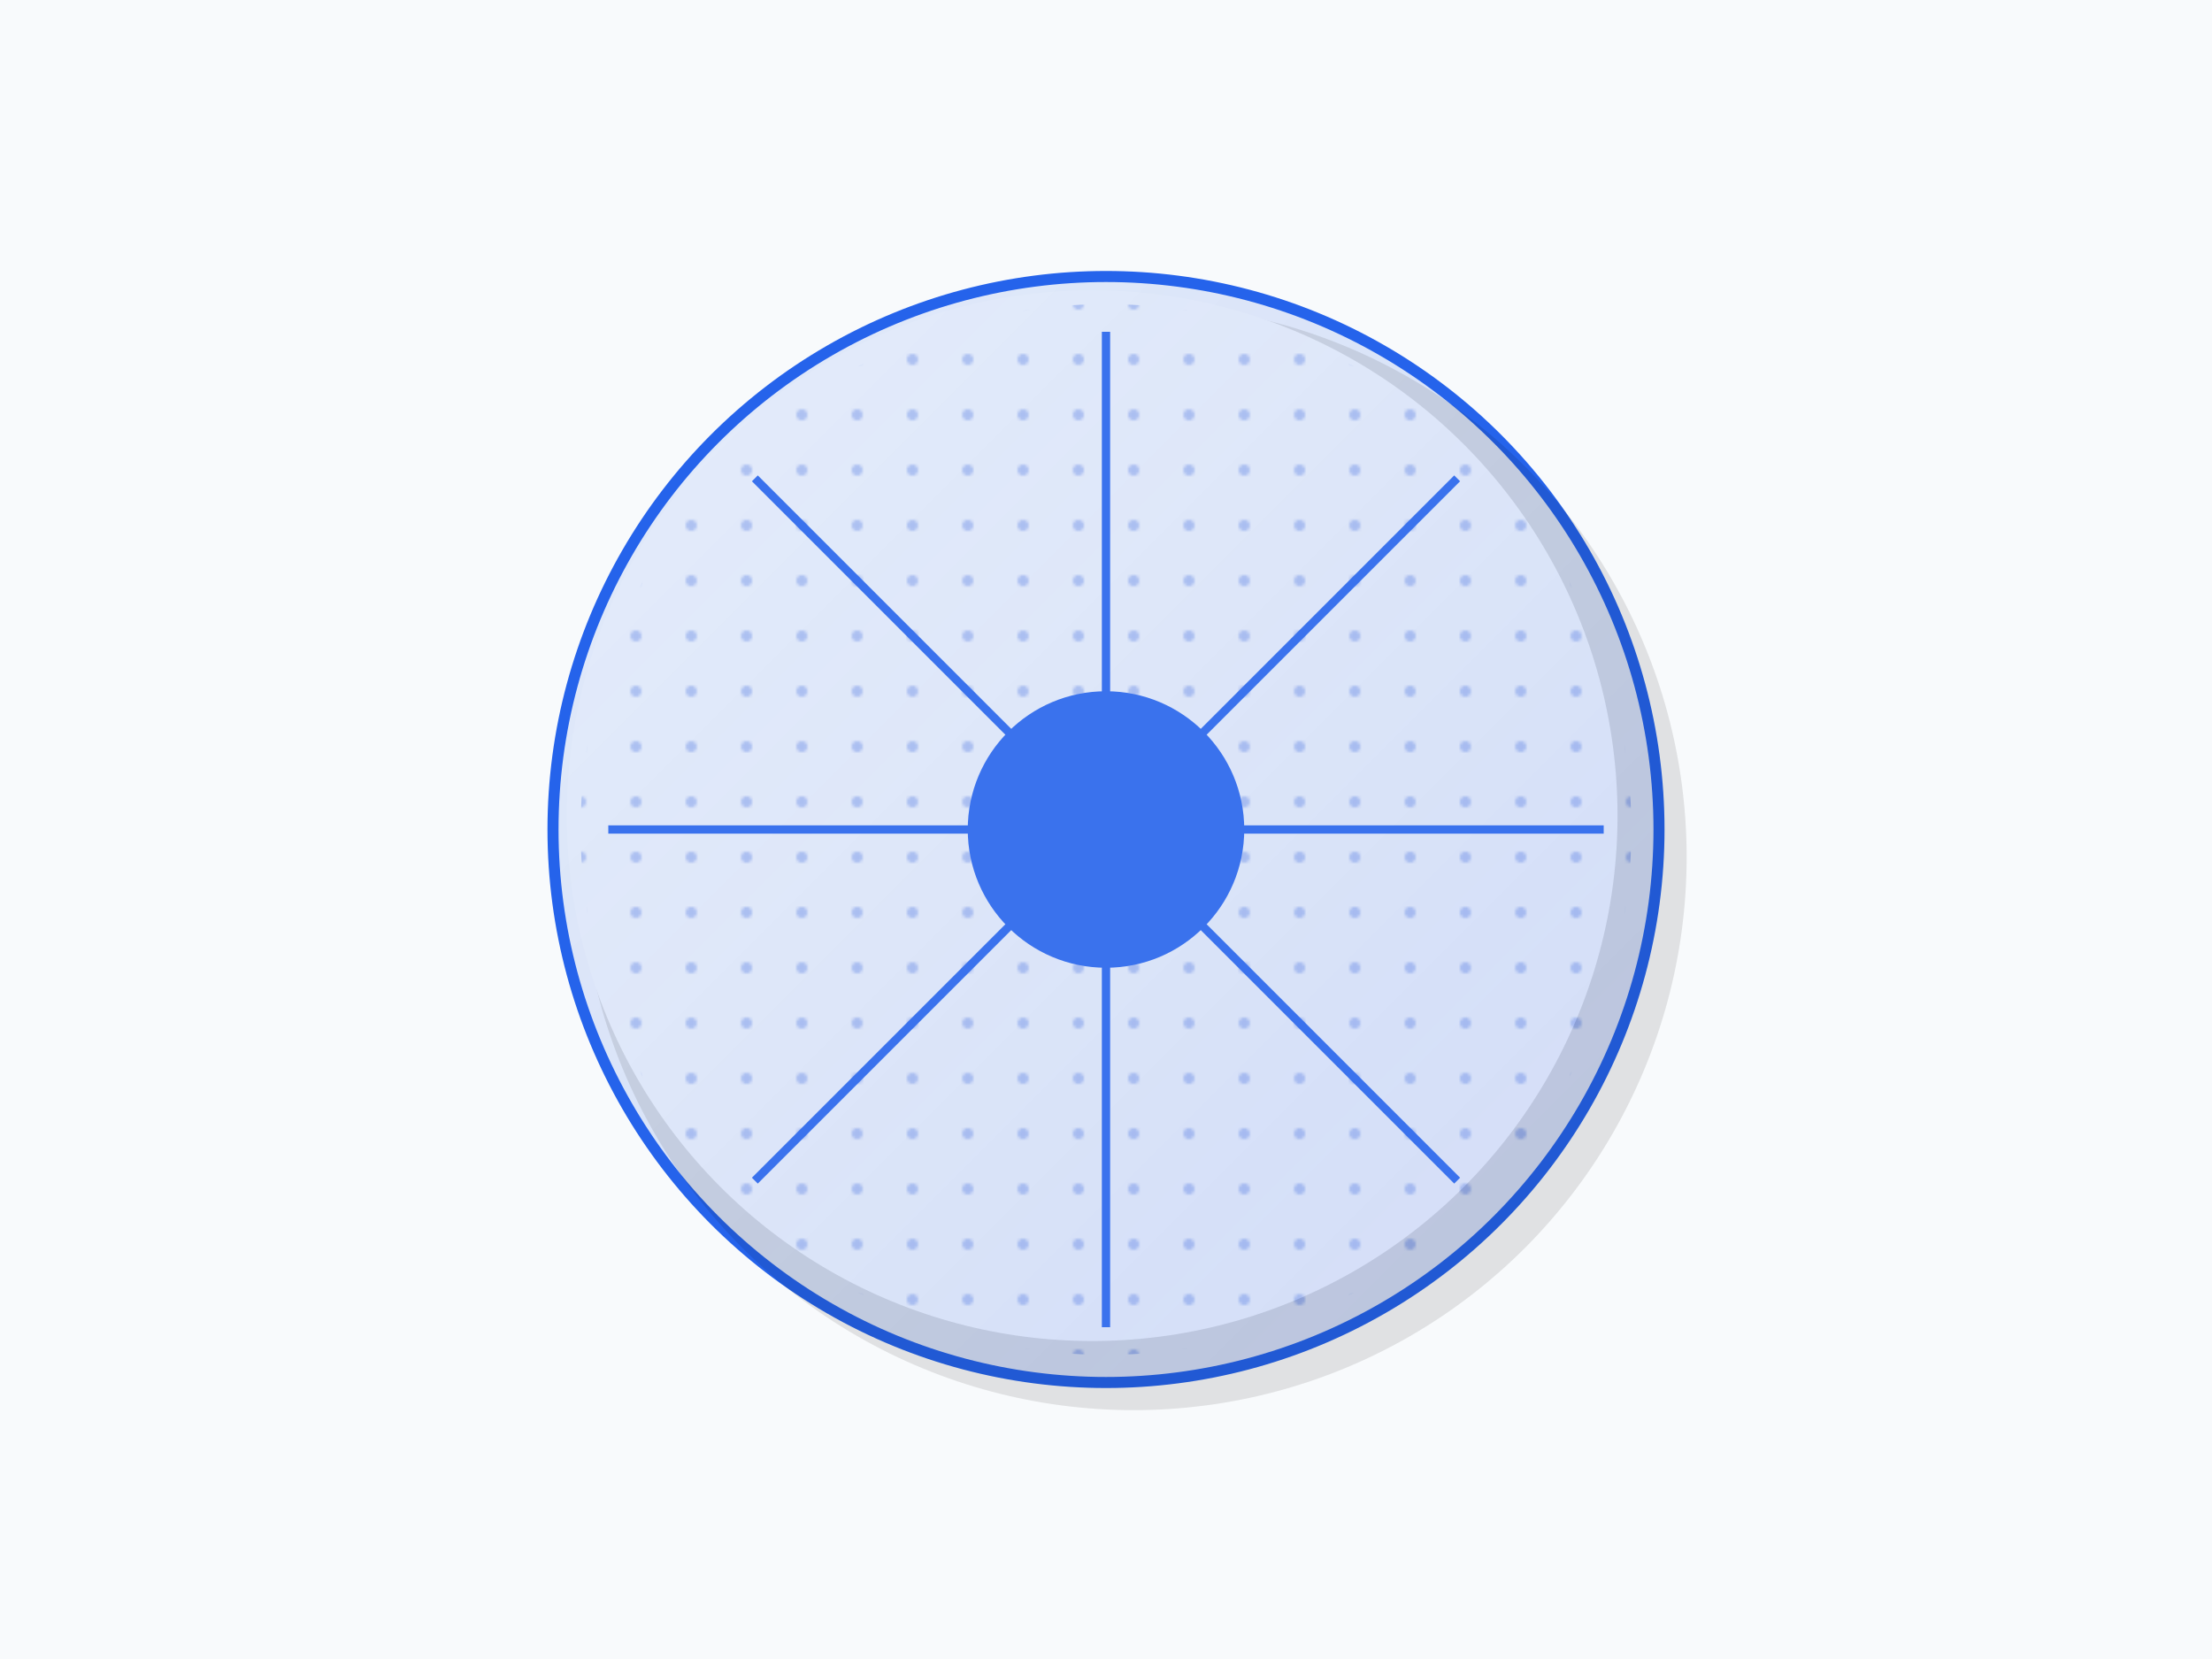 <svg width="800" height="600" viewBox="0 0 800 600" xmlns="http://www.w3.org/2000/svg">
  <defs>
    <linearGradient id="wheelGradient" x1="0%" y1="0%" x2="100%" y2="100%">
      <stop offset="0%" style="stop-color:#2563eb;stop-opacity:0.1" />
      <stop offset="100%" style="stop-color:#1d4ed8;stop-opacity:0.2" />
    </linearGradient>
    <pattern id="gritPattern" width="20" height="20" patternUnits="userSpaceOnUse">
      <circle cx="10" cy="10" r="2" fill="#1d4ed8" opacity="0.3" />
    </pattern>
  </defs>
  
  <!-- Фон -->
  <rect width="800" height="600" fill="#f8fafc" />
  
  <!-- Абразивный круг -->
  <g transform="translate(400,300)">
    <!-- Внешний круг -->
    <circle cx="0" cy="0" r="200" fill="url(#wheelGradient)" stroke="#2563eb" stroke-width="4" />
    
    <!-- Абразивная поверхность -->
    <circle cx="0" cy="0" r="190" fill="url(#gritPattern)" />
    
    <!-- Внутренний круг -->
    <circle cx="0" cy="0" r="50" fill="#2563eb" />
    
    <!-- Спицы -->
    <g stroke="#2563eb" stroke-width="3">
      <line x1="-180" y1="0" x2="180" y2="0" />
      <line x1="0" y1="-180" x2="0" y2="180" />
      <line x1="-127" y1="-127" x2="127" y2="127" />
      <line x1="127" y1="-127" x2="-127" y2="127" />
    </g>
  </g>
  
  <!-- Тени и блики -->
  <g opacity="0.1">
    <circle cx="400" cy="300" r="200" fill="#000" transform="translate(10,10)" />
    <circle cx="400" cy="300" r="190" fill="#fff" transform="translate(-5,-5)" />
  </g>
</svg> 